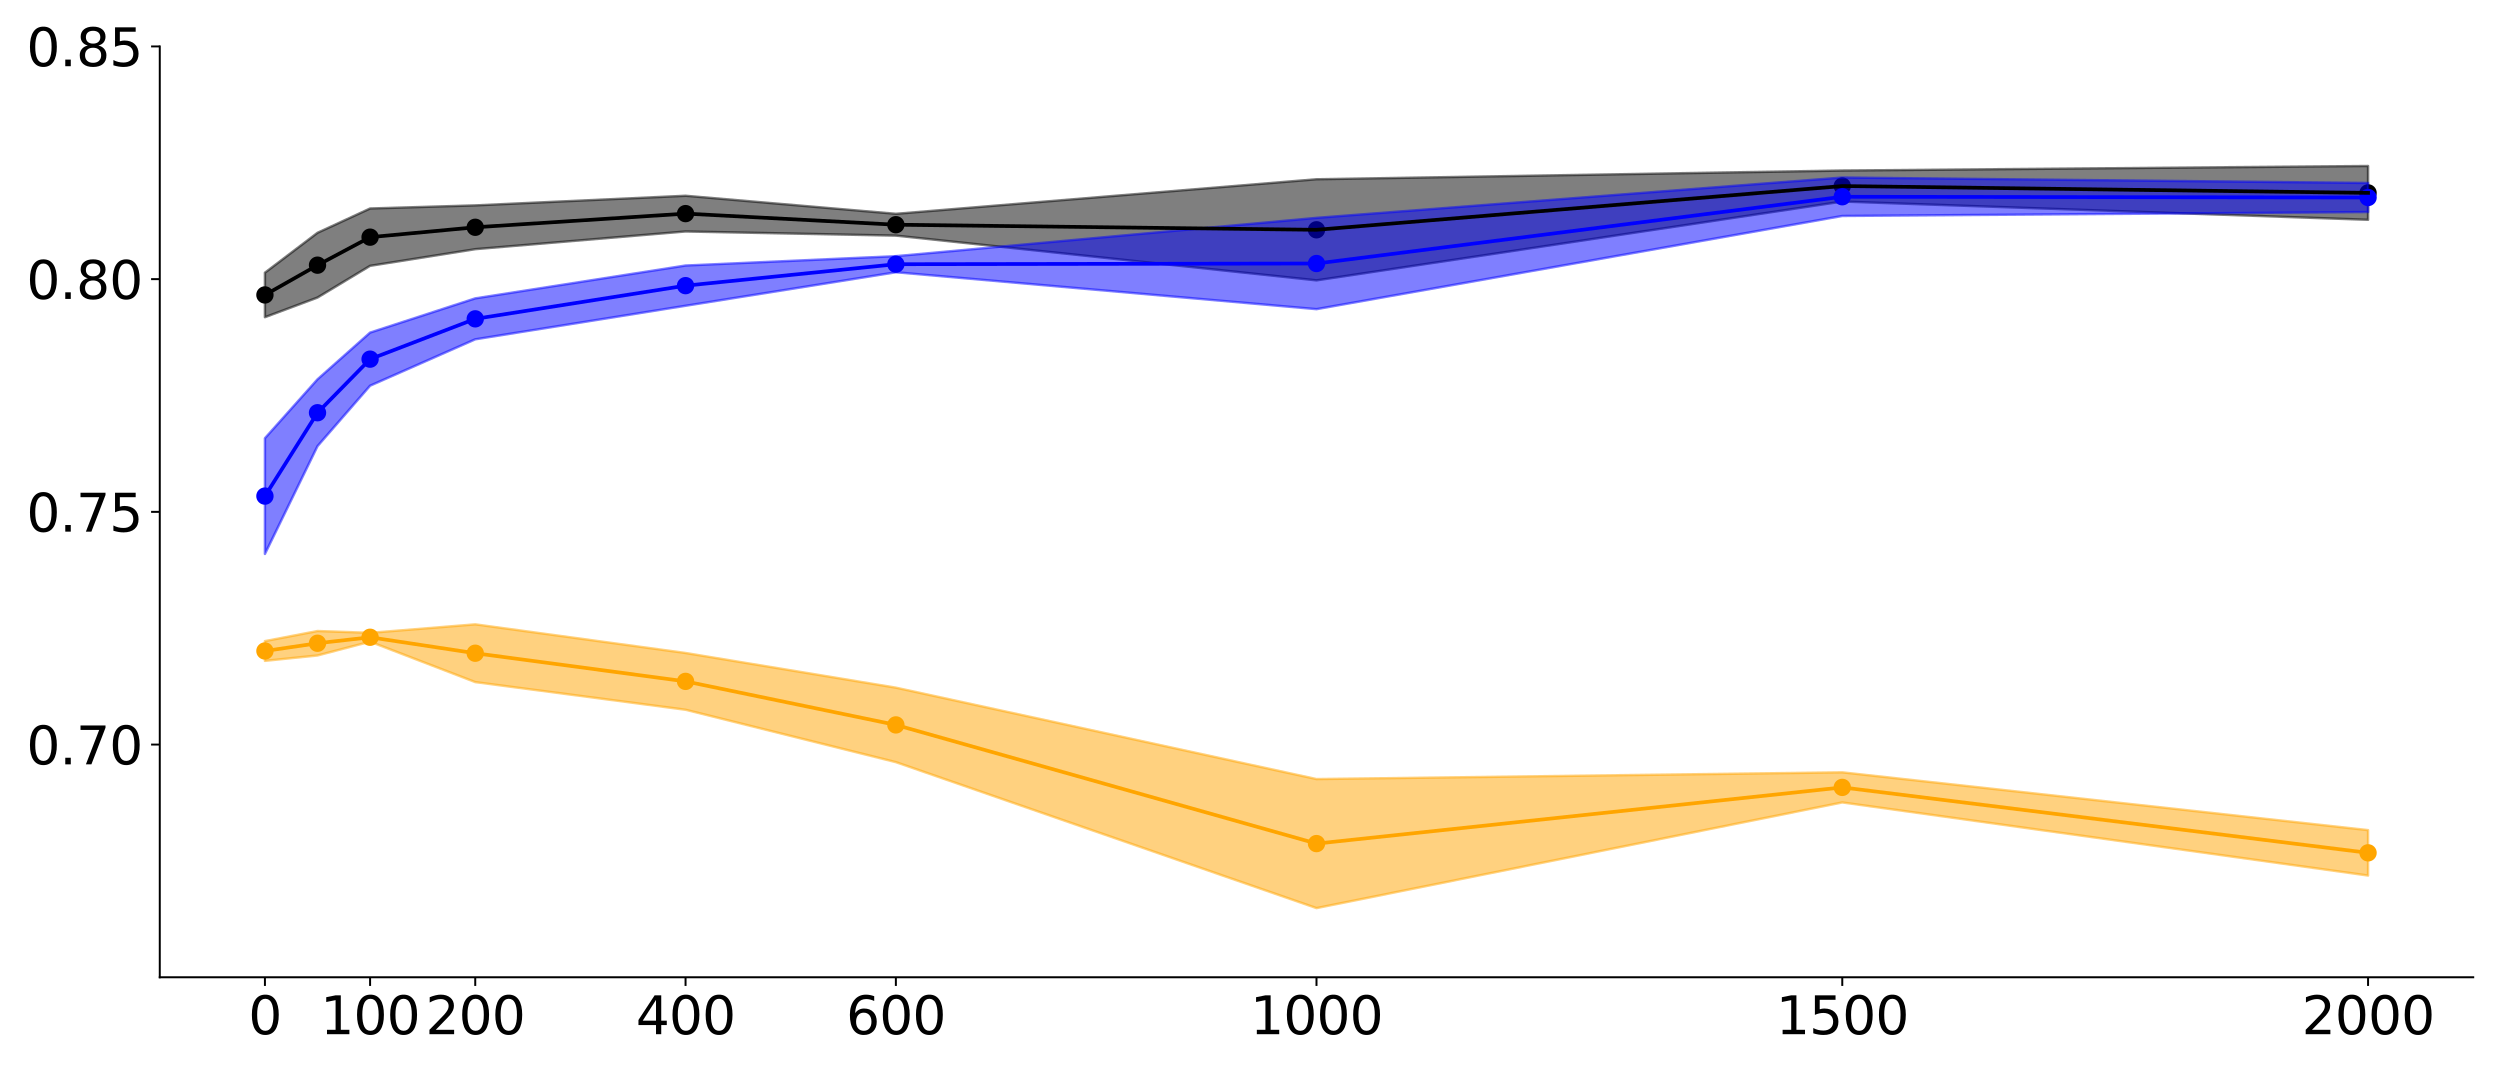 <?xml version="1.0" encoding="utf-8" standalone="no"?>
<!DOCTYPE svg PUBLIC "-//W3C//DTD SVG 1.1//EN"
  "http://www.w3.org/Graphics/SVG/1.1/DTD/svg11.dtd">
<svg xmlns:xlink="http://www.w3.org/1999/xlink" width="1008pt" height="432pt" viewBox="0 0 1008 432" xmlns="http://www.w3.org/2000/svg" version="1.1">
 <defs>
  <style type="text/css">*{stroke-linejoin: round; stroke-linecap: butt}</style>
 </defs>
 <g id="figure_1">
  <g id="patch_1">
   <path d="M 0 432 
L 1008 432 
L 1008 0 
L 0 0 
z
" style="fill: #ffffff"/>
  </g>
  <g id="axes_1">
   <g id="patch_2">
    <path d="M 64.42 394.04 
L 997.2 394.04 
L 997.2 18.72 
L 64.42 18.72 
z
" style="fill: #ffffff"/>
   </g>
   <g id="PolyCollection_1">
    <defs>
     <path id="m9bf3a5185c" d="M 106.819 -322.045 
L 106.819 -304.111 
L 128.019 -312.032 
L 149.218 -324.819 
L 191.617 -331.537 
L 276.415 -338.675 
L 361.214 -337.002 
L 530.81 -318.958 
L 742.805 -350.739 
L 954.801 -343.383 
L 954.801 -365.07 
L 954.801 -365.07 
L 742.805 -363.236 
L 530.81 -359.726 
L 361.214 -345.786 
L 276.415 -353.065 
L 191.617 -349.185 
L 149.218 -347.935 
L 128.019 -338.135 
L 106.819 -322.045 
z
" style="stroke: #000000; stroke-opacity: 0.5"/>
    </defs>
    <g clip-path="url(#pad8c3fd0b6)">
     <use xlink:href="#m9bf3a5185c" x="0" y="432" style="fill-opacity: 0.5; stroke: #000000; stroke-opacity: 0.5"/>
    </g>
   </g>
   <g id="PathCollection_1">
    <defs>
     <path id="mbd92e42b8c" d="M 0 3 
C 0.796 3 1.559 2.684 2.121 2.121 
C 2.684 1.559 3 0.796 3 0 
C 3 -0.796 2.684 -1.559 2.121 -2.121 
C 1.559 -2.684 0.796 -3 0 -3 
C -0.796 -3 -1.559 -2.684 -2.121 -2.121 
C -2.684 -1.559 -3 -0.796 -3 0 
C -3 0.796 -2.684 1.559 -2.121 2.121 
C -1.559 2.684 -0.796 3 0 3 
z
" style="stroke: #000000"/>
    </defs>
    <g clip-path="url(#pad8c3fd0b6)">
     <use xlink:href="#mbd92e42b8c" x="106.819" y="118.922" style="stroke: #000000"/>
     <use xlink:href="#mbd92e42b8c" x="128.019" y="106.917" style="stroke: #000000"/>
     <use xlink:href="#mbd92e42b8c" x="149.218" y="95.623" style="stroke: #000000"/>
     <use xlink:href="#mbd92e42b8c" x="191.617" y="91.639" style="stroke: #000000"/>
     <use xlink:href="#mbd92e42b8c" x="276.415" y="86.13" style="stroke: #000000"/>
     <use xlink:href="#mbd92e42b8c" x="361.214" y="90.606" style="stroke: #000000"/>
     <use xlink:href="#mbd92e42b8c" x="530.81" y="92.658" style="stroke: #000000"/>
     <use xlink:href="#mbd92e42b8c" x="742.805" y="75.013" style="stroke: #000000"/>
     <use xlink:href="#mbd92e42b8c" x="954.801" y="77.773" style="stroke: #000000"/>
    </g>
   </g>
   <g id="PolyCollection_2">
    <defs>
     <path id="mc41128f72b" d="M 106.819 -255.298 
L 106.819 -208.656 
L 128.019 -252.117 
L 149.218 -276.486 
L 191.617 -295.191 
L 276.415 -308.713 
L 361.214 -322.229 
L 530.81 -307.349 
L 742.805 -344.923 
L 954.801 -346.512 
L 954.801 -358.219 
L 954.801 -358.219 
L 742.805 -360.413 
L 530.81 -344.154 
L 361.214 -328.714 
L 276.415 -324.942 
L 191.617 -311.694 
L 149.218 -297.893 
L 128.019 -279.053 
L 106.819 -255.298 
z
" style="stroke: #0000ff; stroke-opacity: 0.5"/>
    </defs>
    <g clip-path="url(#pad8c3fd0b6)">
     <use xlink:href="#mc41128f72b" x="0" y="432" style="fill: #0000ff; fill-opacity: 0.5; stroke: #0000ff; stroke-opacity: 0.5"/>
    </g>
   </g>
   <g id="PathCollection_2">
    <defs>
     <path id="m2297759784" d="M 0 3 
C 0.796 3 1.559 2.684 2.121 2.121 
C 2.684 1.559 3 0.796 3 0 
C 3 -0.796 2.684 -1.559 2.121 -2.121 
C 1.559 -2.684 0.796 -3 0 -3 
C -0.796 -3 -1.559 -2.684 -2.121 -2.121 
C -2.684 -1.559 -3 -0.796 -3 0 
C -3 0.796 -2.684 1.559 -2.121 2.121 
C -1.559 2.684 -0.796 3 0 3 
z
" style="stroke: #0000ff"/>
    </defs>
    <g clip-path="url(#pad8c3fd0b6)">
     <use xlink:href="#m2297759784" x="106.819" y="200.023" style="fill: #0000ff; stroke: #0000ff"/>
     <use xlink:href="#m2297759784" x="128.019" y="166.415" style="fill: #0000ff; stroke: #0000ff"/>
     <use xlink:href="#m2297759784" x="149.218" y="144.811" style="fill: #0000ff; stroke: #0000ff"/>
     <use xlink:href="#m2297759784" x="191.617" y="128.558" style="fill: #0000ff; stroke: #0000ff"/>
     <use xlink:href="#m2297759784" x="276.415" y="115.172" style="fill: #0000ff; stroke: #0000ff"/>
     <use xlink:href="#m2297759784" x="361.214" y="106.528" style="fill: #0000ff; stroke: #0000ff"/>
     <use xlink:href="#m2297759784" x="530.81" y="106.249" style="fill: #0000ff; stroke: #0000ff"/>
     <use xlink:href="#m2297759784" x="742.805" y="79.332" style="fill: #0000ff; stroke: #0000ff"/>
     <use xlink:href="#m2297759784" x="954.801" y="79.635" style="fill: #0000ff; stroke: #0000ff"/>
    </g>
   </g>
   <g id="PolyCollection_3">
    <defs>
     <path id="m05ae60c210" d="M 106.819 -173.502 
L 106.819 -165.545 
L 128.019 -167.717 
L 149.218 -173.28 
L 191.617 -156.977 
L 276.415 -145.827 
L 361.214 -124.701 
L 530.81 -65.852 
L 742.805 -108.459 
L 954.801 -78.981 
L 954.801 -97.29 
L 954.801 -97.29 
L 742.805 -120.59 
L 530.81 -117.876 
L 361.214 -154.73 
L 276.415 -168.708 
L 191.617 -180.262 
L 149.218 -176.833 
L 128.019 -177.572 
L 106.819 -173.502 
z
" style="stroke: #ffa500; stroke-opacity: 0.5"/>
    </defs>
    <g clip-path="url(#pad8c3fd0b6)">
     <use xlink:href="#m05ae60c210" x="0" y="432" style="fill: #ffa500; fill-opacity: 0.5; stroke: #ffa500; stroke-opacity: 0.5"/>
    </g>
   </g>
   <g id="PathCollection_3">
    <defs>
     <path id="m5d43fdd593" d="M 0 3 
C 0.796 3 1.559 2.684 2.121 2.121 
C 2.684 1.559 3 0.796 3 0 
C 3 -0.796 2.684 -1.559 2.121 -2.121 
C 1.559 -2.684 0.796 -3 0 -3 
C -0.796 -3 -1.559 -2.684 -2.121 -2.121 
C -2.684 -1.559 -3 -0.796 -3 0 
C -3 0.796 -2.684 1.559 -2.121 2.121 
C -1.559 2.684 -0.796 3 0 3 
z
" style="stroke: #ffa500"/>
    </defs>
    <g clip-path="url(#pad8c3fd0b6)">
     <use xlink:href="#m5d43fdd593" x="106.819" y="262.477" style="fill: #ffa500; stroke: #ffa500"/>
     <use xlink:href="#m5d43fdd593" x="128.019" y="259.356" style="fill: #ffa500; stroke: #ffa500"/>
     <use xlink:href="#m5d43fdd593" x="149.218" y="256.944" style="fill: #ffa500; stroke: #ffa500"/>
     <use xlink:href="#m5d43fdd593" x="191.617" y="263.38" style="fill: #ffa500; stroke: #ffa500"/>
     <use xlink:href="#m5d43fdd593" x="276.415" y="274.732" style="fill: #ffa500; stroke: #ffa500"/>
     <use xlink:href="#m5d43fdd593" x="361.214" y="292.285" style="fill: #ffa500; stroke: #ffa500"/>
     <use xlink:href="#m5d43fdd593" x="530.81" y="340.136" style="fill: #ffa500; stroke: #ffa500"/>
     <use xlink:href="#m5d43fdd593" x="742.805" y="317.476" style="fill: #ffa500; stroke: #ffa500"/>
     <use xlink:href="#m5d43fdd593" x="954.801" y="343.864" style="fill: #ffa500; stroke: #ffa500"/>
    </g>
   </g>
   <g id="matplotlib.axis_1">
    <g id="xtick_1">
     <g id="line2d_1">
      <defs>
       <path id="m0bc18bf599" d="M 0 0 
L 0 3.5 
" style="stroke: #000000; stroke-width: 0.8"/>
      </defs>
      <g>
       <use xlink:href="#m0bc18bf599" x="106.819" y="394.04" style="stroke: #000000; stroke-width: 0.8"/>
      </g>
     </g>
     <g id="text_1">
      <!-- 0 -->
      <g transform="translate(100.138 416.997)scale(0.21 -0.21)">
       <defs>
        <path id="DejaVuSans-30" d="M 2034 4250 
Q 1547 4250 1301 3770 
Q 1056 3291 1056 2328 
Q 1056 1369 1301 889 
Q 1547 409 2034 409 
Q 2525 409 2770 889 
Q 3016 1369 3016 2328 
Q 3016 3291 2770 3770 
Q 2525 4250 2034 4250 
z
M 2034 4750 
Q 2819 4750 3233 4129 
Q 3647 3509 3647 2328 
Q 3647 1150 3233 529 
Q 2819 -91 2034 -91 
Q 1250 -91 836 529 
Q 422 1150 422 2328 
Q 422 3509 836 4129 
Q 1250 4750 2034 4750 
z
" transform="scale(0.016)"/>
       </defs>
       <use xlink:href="#DejaVuSans-30"/>
      </g>
     </g>
    </g>
    <g id="xtick_2">
     <g id="line2d_2">
      <g>
       <use xlink:href="#m0bc18bf599" x="149.218" y="394.04" style="stroke: #000000; stroke-width: 0.8"/>
      </g>
     </g>
     <g id="text_2">
      <!-- 100 -->
      <g transform="translate(129.176 416.997)scale(0.21 -0.21)">
       <defs>
        <path id="DejaVuSans-31" d="M 794 531 
L 1825 531 
L 1825 4091 
L 703 3866 
L 703 4441 
L 1819 4666 
L 2450 4666 
L 2450 531 
L 3481 531 
L 3481 0 
L 794 0 
L 794 531 
z
" transform="scale(0.016)"/>
       </defs>
       <use xlink:href="#DejaVuSans-31"/>
       <use xlink:href="#DejaVuSans-30" x="63.623"/>
       <use xlink:href="#DejaVuSans-30" x="127.246"/>
      </g>
     </g>
    </g>
    <g id="xtick_3">
     <g id="line2d_3">
      <g>
       <use xlink:href="#m0bc18bf599" x="191.617" y="394.04" style="stroke: #000000; stroke-width: 0.8"/>
      </g>
     </g>
     <g id="text_3">
      <!-- 200 -->
      <g transform="translate(171.575 416.997)scale(0.21 -0.21)">
       <defs>
        <path id="DejaVuSans-32" d="M 1228 531 
L 3431 531 
L 3431 0 
L 469 0 
L 469 531 
Q 828 903 1448 1529 
Q 2069 2156 2228 2338 
Q 2531 2678 2651 2914 
Q 2772 3150 2772 3378 
Q 2772 3750 2511 3984 
Q 2250 4219 1831 4219 
Q 1534 4219 1204 4116 
Q 875 4013 500 3803 
L 500 4441 
Q 881 4594 1212 4672 
Q 1544 4750 1819 4750 
Q 2544 4750 2975 4387 
Q 3406 4025 3406 3419 
Q 3406 3131 3298 2873 
Q 3191 2616 2906 2266 
Q 2828 2175 2409 1742 
Q 1991 1309 1228 531 
z
" transform="scale(0.016)"/>
       </defs>
       <use xlink:href="#DejaVuSans-32"/>
       <use xlink:href="#DejaVuSans-30" x="63.623"/>
       <use xlink:href="#DejaVuSans-30" x="127.246"/>
      </g>
     </g>
    </g>
    <g id="xtick_4">
     <g id="line2d_4">
      <g>
       <use xlink:href="#m0bc18bf599" x="276.415" y="394.04" style="stroke: #000000; stroke-width: 0.8"/>
      </g>
     </g>
     <g id="text_4">
      <!-- 400 -->
      <g transform="translate(256.374 416.997)scale(0.21 -0.21)">
       <defs>
        <path id="DejaVuSans-34" d="M 2419 4116 
L 825 1625 
L 2419 1625 
L 2419 4116 
z
M 2253 4666 
L 3047 4666 
L 3047 1625 
L 3713 1625 
L 3713 1100 
L 3047 1100 
L 3047 0 
L 2419 0 
L 2419 1100 
L 313 1100 
L 313 1709 
L 2253 4666 
z
" transform="scale(0.016)"/>
       </defs>
       <use xlink:href="#DejaVuSans-34"/>
       <use xlink:href="#DejaVuSans-30" x="63.623"/>
       <use xlink:href="#DejaVuSans-30" x="127.246"/>
      </g>
     </g>
    </g>
    <g id="xtick_5">
     <g id="line2d_5">
      <g>
       <use xlink:href="#m0bc18bf599" x="361.214" y="394.04" style="stroke: #000000; stroke-width: 0.8"/>
      </g>
     </g>
     <g id="text_5">
      <!-- 600 -->
      <g transform="translate(341.172 416.997)scale(0.21 -0.21)">
       <defs>
        <path id="DejaVuSans-36" d="M 2113 2584 
Q 1688 2584 1439 2293 
Q 1191 2003 1191 1497 
Q 1191 994 1439 701 
Q 1688 409 2113 409 
Q 2538 409 2786 701 
Q 3034 994 3034 1497 
Q 3034 2003 2786 2293 
Q 2538 2584 2113 2584 
z
M 3366 4563 
L 3366 3988 
Q 3128 4100 2886 4159 
Q 2644 4219 2406 4219 
Q 1781 4219 1451 3797 
Q 1122 3375 1075 2522 
Q 1259 2794 1537 2939 
Q 1816 3084 2150 3084 
Q 2853 3084 3261 2657 
Q 3669 2231 3669 1497 
Q 3669 778 3244 343 
Q 2819 -91 2113 -91 
Q 1303 -91 875 529 
Q 447 1150 447 2328 
Q 447 3434 972 4092 
Q 1497 4750 2381 4750 
Q 2619 4750 2861 4703 
Q 3103 4656 3366 4563 
z
" transform="scale(0.016)"/>
       </defs>
       <use xlink:href="#DejaVuSans-36"/>
       <use xlink:href="#DejaVuSans-30" x="63.623"/>
       <use xlink:href="#DejaVuSans-30" x="127.246"/>
      </g>
     </g>
    </g>
    <g id="xtick_6">
     <g id="line2d_6">
      <g>
       <use xlink:href="#m0bc18bf599" x="530.81" y="394.04" style="stroke: #000000; stroke-width: 0.8"/>
      </g>
     </g>
     <g id="text_6">
      <!-- 1000 -->
      <g transform="translate(504.087 416.997)scale(0.21 -0.21)">
       <use xlink:href="#DejaVuSans-31"/>
       <use xlink:href="#DejaVuSans-30" x="63.623"/>
       <use xlink:href="#DejaVuSans-30" x="127.246"/>
       <use xlink:href="#DejaVuSans-30" x="190.869"/>
      </g>
     </g>
    </g>
    <g id="xtick_7">
     <g id="line2d_7">
      <g>
       <use xlink:href="#m0bc18bf599" x="742.805" y="394.04" style="stroke: #000000; stroke-width: 0.8"/>
      </g>
     </g>
     <g id="text_7">
      <!-- 1500 -->
      <g transform="translate(716.083 416.997)scale(0.21 -0.21)">
       <defs>
        <path id="DejaVuSans-35" d="M 691 4666 
L 3169 4666 
L 3169 4134 
L 1269 4134 
L 1269 2991 
Q 1406 3038 1543 3061 
Q 1681 3084 1819 3084 
Q 2600 3084 3056 2656 
Q 3513 2228 3513 1497 
Q 3513 744 3044 326 
Q 2575 -91 1722 -91 
Q 1428 -91 1123 -41 
Q 819 9 494 109 
L 494 744 
Q 775 591 1075 516 
Q 1375 441 1709 441 
Q 2250 441 2565 725 
Q 2881 1009 2881 1497 
Q 2881 1984 2565 2268 
Q 2250 2553 1709 2553 
Q 1456 2553 1204 2497 
Q 953 2441 691 2322 
L 691 4666 
z
" transform="scale(0.016)"/>
       </defs>
       <use xlink:href="#DejaVuSans-31"/>
       <use xlink:href="#DejaVuSans-35" x="63.623"/>
       <use xlink:href="#DejaVuSans-30" x="127.246"/>
       <use xlink:href="#DejaVuSans-30" x="190.869"/>
      </g>
     </g>
    </g>
    <g id="xtick_8">
     <g id="line2d_8">
      <g>
       <use xlink:href="#m0bc18bf599" x="954.801" y="394.04" style="stroke: #000000; stroke-width: 0.8"/>
      </g>
     </g>
     <g id="text_8">
      <!-- 2000 -->
      <g transform="translate(928.078 416.997)scale(0.21 -0.21)">
       <use xlink:href="#DejaVuSans-32"/>
       <use xlink:href="#DejaVuSans-30" x="63.623"/>
       <use xlink:href="#DejaVuSans-30" x="127.246"/>
       <use xlink:href="#DejaVuSans-30" x="190.869"/>
      </g>
     </g>
    </g>
   </g>
   <g id="matplotlib.axis_2">
    <g id="ytick_1">
     <g id="line2d_9">
      <defs>
       <path id="m2b432ae86c" d="M 0 0 
L -3.5 0 
" style="stroke: #000000; stroke-width: 0.8"/>
      </defs>
      <g>
       <use xlink:href="#m2b432ae86c" x="64.42" y="300.21" style="stroke: #000000; stroke-width: 0.8"/>
      </g>
     </g>
     <g id="text_9">
      <!-- 0.70 -->
      <g transform="translate(10.662 308.188)scale(0.21 -0.21)">
       <defs>
        <path id="DejaVuSans-2e" d="M 684 794 
L 1344 794 
L 1344 0 
L 684 0 
L 684 794 
z
" transform="scale(0.016)"/>
        <path id="DejaVuSans-37" d="M 525 4666 
L 3525 4666 
L 3525 4397 
L 1831 0 
L 1172 0 
L 2766 4134 
L 525 4134 
L 525 4666 
z
" transform="scale(0.016)"/>
       </defs>
       <use xlink:href="#DejaVuSans-30"/>
       <use xlink:href="#DejaVuSans-2e" x="63.623"/>
       <use xlink:href="#DejaVuSans-37" x="95.41"/>
       <use xlink:href="#DejaVuSans-30" x="159.033"/>
      </g>
     </g>
    </g>
    <g id="ytick_2">
     <g id="line2d_10">
      <g>
       <use xlink:href="#m2b432ae86c" x="64.42" y="206.38" style="stroke: #000000; stroke-width: 0.8"/>
      </g>
     </g>
     <g id="text_10">
      <!-- 0.75 -->
      <g transform="translate(10.662 214.358)scale(0.21 -0.21)">
       <use xlink:href="#DejaVuSans-30"/>
       <use xlink:href="#DejaVuSans-2e" x="63.623"/>
       <use xlink:href="#DejaVuSans-37" x="95.41"/>
       <use xlink:href="#DejaVuSans-35" x="159.033"/>
      </g>
     </g>
    </g>
    <g id="ytick_3">
     <g id="line2d_11">
      <g>
       <use xlink:href="#m2b432ae86c" x="64.42" y="112.55" style="stroke: #000000; stroke-width: 0.8"/>
      </g>
     </g>
     <g id="text_11">
      <!-- 0.80 -->
      <g transform="translate(10.662 120.528)scale(0.21 -0.21)">
       <defs>
        <path id="DejaVuSans-38" d="M 2034 2216 
Q 1584 2216 1326 1975 
Q 1069 1734 1069 1313 
Q 1069 891 1326 650 
Q 1584 409 2034 409 
Q 2484 409 2743 651 
Q 3003 894 3003 1313 
Q 3003 1734 2745 1975 
Q 2488 2216 2034 2216 
z
M 1403 2484 
Q 997 2584 770 2862 
Q 544 3141 544 3541 
Q 544 4100 942 4425 
Q 1341 4750 2034 4750 
Q 2731 4750 3128 4425 
Q 3525 4100 3525 3541 
Q 3525 3141 3298 2862 
Q 3072 2584 2669 2484 
Q 3125 2378 3379 2068 
Q 3634 1759 3634 1313 
Q 3634 634 3220 271 
Q 2806 -91 2034 -91 
Q 1263 -91 848 271 
Q 434 634 434 1313 
Q 434 1759 690 2068 
Q 947 2378 1403 2484 
z
M 1172 3481 
Q 1172 3119 1398 2916 
Q 1625 2713 2034 2713 
Q 2441 2713 2670 2916 
Q 2900 3119 2900 3481 
Q 2900 3844 2670 4047 
Q 2441 4250 2034 4250 
Q 1625 4250 1398 4047 
Q 1172 3844 1172 3481 
z
" transform="scale(0.016)"/>
       </defs>
       <use xlink:href="#DejaVuSans-30"/>
       <use xlink:href="#DejaVuSans-2e" x="63.623"/>
       <use xlink:href="#DejaVuSans-38" x="95.41"/>
       <use xlink:href="#DejaVuSans-30" x="159.033"/>
      </g>
     </g>
    </g>
    <g id="ytick_4">
     <g id="line2d_12">
      <g>
       <use xlink:href="#m2b432ae86c" x="64.42" y="18.72" style="stroke: #000000; stroke-width: 0.8"/>
      </g>
     </g>
     <g id="text_12">
      <!-- 0.85 -->
      <g transform="translate(10.662 26.698)scale(0.21 -0.21)">
       <use xlink:href="#DejaVuSans-30"/>
       <use xlink:href="#DejaVuSans-2e" x="63.623"/>
       <use xlink:href="#DejaVuSans-38" x="95.41"/>
       <use xlink:href="#DejaVuSans-35" x="159.033"/>
      </g>
     </g>
    </g>
   </g>
   <g id="line2d_13">
    <path d="M 106.819 118.922 
L 128.019 106.917 
L 149.218 95.623 
L 191.617 91.639 
L 276.415 86.13 
L 361.214 90.606 
L 530.81 92.658 
L 742.805 75.013 
L 954.801 77.773 
" clip-path="url(#pad8c3fd0b6)" style="fill: none; stroke: #000000; stroke-width: 1.5; stroke-linecap: square"/>
   </g>
   <g id="line2d_14">
    <path d="M 106.819 200.023 
L 128.019 166.415 
L 149.218 144.811 
L 191.617 128.558 
L 276.415 115.172 
L 361.214 106.528 
L 530.81 106.249 
L 742.805 79.332 
L 954.801 79.635 
" clip-path="url(#pad8c3fd0b6)" style="fill: none; stroke: #0000ff; stroke-width: 1.5; stroke-linecap: square"/>
   </g>
   <g id="line2d_15">
    <path d="M 106.819 262.477 
L 128.019 259.356 
L 149.218 256.944 
L 191.617 263.38 
L 276.415 274.732 
L 361.214 292.285 
L 530.81 340.136 
L 742.805 317.476 
L 954.801 343.864 
" clip-path="url(#pad8c3fd0b6)" style="fill: none; stroke: #ffa500; stroke-width: 1.5; stroke-linecap: square"/>
   </g>
   <g id="patch_3">
    <path d="M 64.42 394.04 
L 64.42 18.72 
" style="fill: none; stroke: #000000; stroke-width: 0.8; stroke-linejoin: miter; stroke-linecap: square"/>
   </g>
   <g id="patch_4">
    <path d="M 64.42 394.04 
L 997.2 394.04 
" style="fill: none; stroke: #000000; stroke-width: 0.8; stroke-linejoin: miter; stroke-linecap: square"/>
   </g>
  </g>
 </g>
 <defs>
  <clipPath id="pad8c3fd0b6">
   <rect x="64.42" y="18.72" width="932.78" height="375.32"/>
  </clipPath>
 </defs>
</svg>
